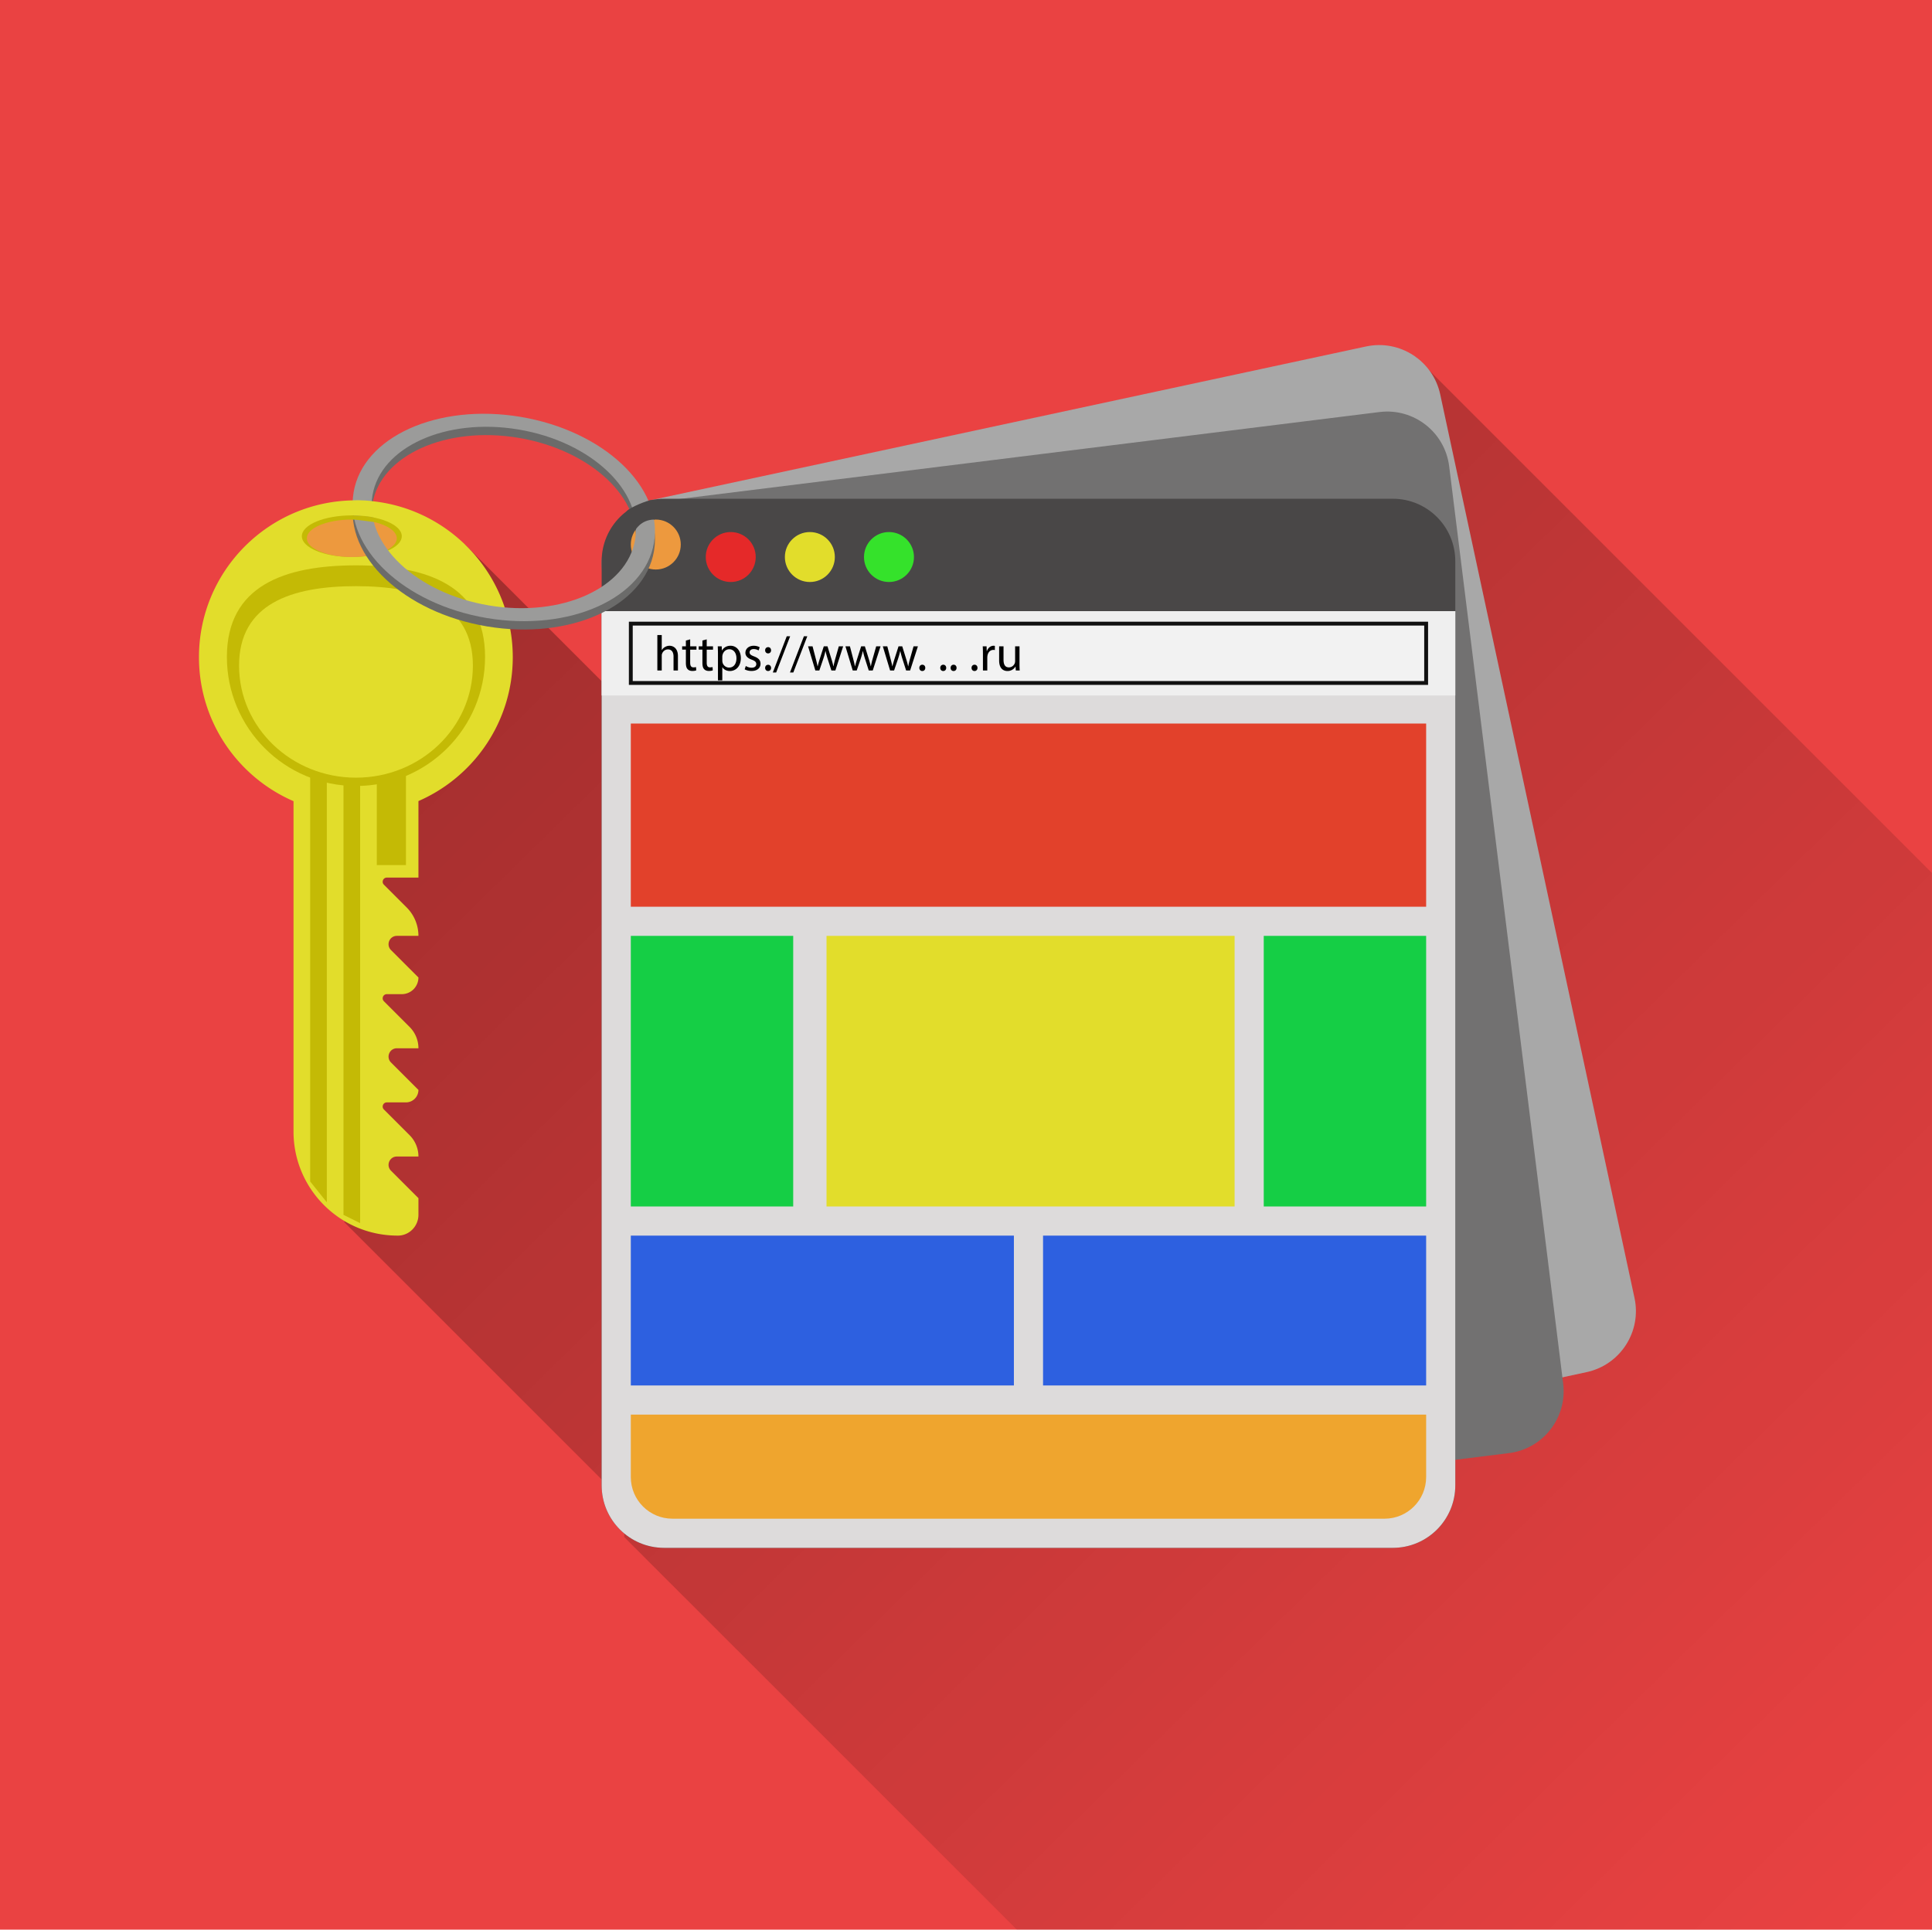 <svg id="Слой_1" xmlns="http://www.w3.org/2000/svg" viewBox="0 0 500 499.507"><style>.st4{fill:#494747}.st7{fill:#e2dd2b}.st11{fill:#ed993e}.st17{fill:#c4ba05}</style><path fill="#ea4242" d="M0-.246h500v500H0z"/><linearGradient id="SVGID_1_" gradientUnits="userSpaceOnUse" x1="-46.066" y1="449.381" x2="270.536" y2="126.809" gradientTransform="matrix(1.12 0 0 -1.12 199.88 629.32)"><stop offset="0" stop-opacity=".3"/><stop offset="1" stop-opacity="0"/></linearGradient><path d="M369.084 200.135H179.511l-59.175-59.176-31.213 33.407v142.022l72.431 72.432v9.08l101.607 101.607h236.813V225.965L366.426 92.417l2.658 107.718z" fill="url(#SVGID_1_)"/><path d="M410.603 355.193l-184.377 39.636c-8.728 1.876-17.325-3.678-19.202-12.406l-50.281-233.897c-1.877-8.728 3.678-17.324 12.406-19.202l184.377-39.636c8.728-1.876 17.325 3.678 19.202 12.406l50.281 233.896c1.877 8.729-3.677 17.325-12.406 19.203z" fill="#a8a8a8"/><path d="M390.496 376.156l-187.15 23.255c-8.86 1.102-16.934-5.189-18.035-14.048l-29.5-237.415c-1.1-8.859 5.19-16.934 14.049-18.034l187.15-23.255c8.86-1.101 16.934 5.189 18.035 14.048l29.5 237.415c1.1 8.86-5.19 16.933-14.049 18.034z" fill="#727171"/><path class="st4" d="M360.463 400.674h-188.59c-8.927 0-16.165-7.237-16.165-16.165V145.27c0-8.927 7.238-16.165 16.165-16.165h188.59c8.927 0 16.165 7.238 16.165 16.165v239.24c0 8.928-7.238 16.165-16.165 16.165z"/><path d="M360.463 400.674h-188.59c-8.927 0-16.165-7.237-16.165-16.165V158.201h220.92V384.51c0 8.928-7.238 16.165-16.165 16.165z" fill="#dddbdb"/><circle cx="189.115" cy="144.192" r="6.466" fill="#e52929"/><circle class="st7" cx="209.591" cy="144.192" r="6.466"/><circle cx="230.066" cy="144.192" r="6.466" fill="#35e22b"/><path fill="#efefef" d="M155.708 158.201h220.92v21.829h-220.92z"/><path fill="#f2f2f2" stroke="#111" stroke-miterlimit="10" d="M163.252 161.434h205.833v15.363H163.252z"/><circle class="st11" cx="169.718" cy="140.959" r="6.466"/><path fill="none" d="M163.252 161.434h65.378v15.087h-65.378z"/><path d="M170.122 164.382h1.138v3.903h.026c.18-.323.465-.607.813-.8a2.342 2.342 0 0 1 1.164-.324c.84 0 2.185.516 2.185 2.675v3.722h-1.138v-3.593c0-1.009-.376-1.861-1.448-1.861-.737 0-1.318.516-1.525 1.137-.064.155-.077.323-.077.543v3.774h-1.138v-9.176zm8.496 1.124v1.796h1.628v.865h-1.628v3.373c0 .776.22 1.215.854 1.215.297 0 .516-.039.659-.078l.052.854c-.22.09-.57.155-1.009.155-.53 0-.957-.168-1.228-.478-.324-.337-.44-.893-.44-1.629v-3.413h-.969v-.865h.969v-1.5l1.112-.295zm4.28 0v1.796h1.629v.865h-1.629v3.373c0 .776.22 1.215.854 1.215.297 0 .516-.039.658-.078l.052.854c-.22.09-.569.155-1.009.155-.53 0-.957-.168-1.228-.478-.323-.337-.44-.893-.44-1.629v-3.413h-.967v-.865h.968v-1.5l1.112-.295zm2.91 3.838c0-.802-.026-1.447-.052-2.042h1.02l.053 1.072h.026c.464-.763 1.201-1.214 2.223-1.214 1.512 0 2.649 1.279 2.649 3.179 0 2.249-1.37 3.36-2.844 3.36-.828 0-1.55-.362-1.926-.983h-.026v3.4h-1.124v-6.772h.001zm1.125 1.667c0 .168.026.324.052.466.207.789.892 1.33 1.706 1.33 1.201 0 1.9-.98 1.9-2.416 0-1.254-.659-2.327-1.861-2.327-.776 0-1.5.556-1.72 1.408-.038.143-.077.31-.077.466v1.073zm6.078 1.383c.336.22.93.453 1.5.453.828 0 1.215-.414 1.215-.93 0-.544-.323-.841-1.163-1.151-1.125-.401-1.654-1.02-1.654-1.77 0-1.009.815-1.836 2.158-1.836.634 0 1.19.18 1.538.387l-.284.827a2.434 2.434 0 0 0-1.28-.36c-.672 0-1.047.387-1.047.853 0 .516.375.749 1.189 1.06 1.086.413 1.64.956 1.64 1.886 0 1.1-.851 1.874-2.339 1.874-.685 0-1.318-.168-1.757-.427l.284-.866zm5.006-4.057c0-.479.323-.815.775-.815s.75.336.763.815c0 .451-.297.801-.776.801-.453 0-.762-.35-.762-.801zm0 4.561c0-.478.323-.813.775-.813s.75.336.763.813c0 .453-.297.802-.776.802-.453 0-.762-.349-.762-.802zm1.99 1.176l3.606-9.37h.878l-3.617 9.37h-.867zm4.437 0l3.606-9.37h.878l-3.617 9.37h-.867zm5.843-6.772l.828 3.18c.18.696.349 1.344.465 1.99h.04c.141-.634.348-1.305.555-1.978l1.022-3.192h.956l.97 3.127c.232.75.413 1.409.556 2.043h.037c.105-.634.272-1.294.479-2.03l.891-3.14h1.125l-2.016 6.256h-1.035l-.956-2.986c-.22-.698-.4-1.318-.556-2.055h-.026a18.964 18.964 0 0 1-.567 2.068l-1.01 2.972h-1.034l-1.887-6.256h1.163v.001zm9.673 0l.828 3.18c.18.696.349 1.344.466 1.99h.038c.142-.634.35-1.305.556-1.978l1.022-3.192h.956l.97 3.127c.232.75.413 1.409.556 2.043h.038c.104-.634.271-1.294.478-2.03l.891-3.14h1.125l-2.016 6.256h-1.035l-.956-2.986c-.22-.698-.4-1.318-.557-2.055h-.024c-.156.749-.35 1.395-.568 2.068l-1.01 2.972h-1.034l-1.887-6.256h1.163v.001zm9.673 0l.828 3.18c.18.696.349 1.344.465 1.99h.04c.141-.634.348-1.305.555-1.978l1.022-3.192h.956l.97 3.127c.232.75.414 1.409.556 2.043h.037c.105-.634.272-1.294.479-2.03l.891-3.14h1.125l-2.016 6.256h-1.035l-.955-2.986a21.007 21.007 0 0 1-.557-2.055h-.025c-.156.749-.35 1.395-.568 2.068l-1.009 2.972h-1.035l-1.887-6.256h1.163v.001zm8.291 5.583c0-.478.323-.814.774-.814.453 0 .763.336.763.814 0 .466-.296.814-.775.814-.453.001-.762-.348-.762-.814zm5.417 0c0-.478.323-.814.775-.814s.763.336.763.814c0 .466-.297.814-.776.814-.453.001-.762-.348-.762-.814zm2.678 0c0-.478.323-.814.775-.814s.763.336.763.814c0 .466-.297.814-.776.814-.453.001-.762-.348-.762-.814zm5.417 0c0-.478.324-.814.775-.814.453 0 .763.336.763.814 0 .466-.296.814-.776.814-.452.001-.762-.348-.762-.814zm2.948-3.631c0-.737-.014-1.37-.053-1.952h.996l.039 1.228h.051c.285-.84.97-1.37 1.732-1.37.13 0 .22.013.323.039v1.073a1.71 1.71 0 0 0-.388-.039c-.8 0-1.37.608-1.524 1.46a3.322 3.322 0 0 0-.052.53v3.335h-1.124v-4.304zm9.464 2.598c0 .647.014 1.214.053 1.706h-1.01l-.065-1.02h-.025a2.354 2.354 0 0 1-2.068 1.162c-.983 0-2.158-.542-2.158-2.74v-3.657h1.137v3.464c0 1.19.362 1.99 1.396 1.99.762 0 1.292-.53 1.5-1.033a1.64 1.64 0 0 0 .104-.582v-3.839h1.137v4.549h-.001z"/><path fill="#e2412b" d="M163.252 187.298h205.833v47.417H163.252z"/><path d="M358.308 393.13h-184.28c-5.952 0-10.776-4.824-10.776-10.776v-16.165h205.832v16.165c0 5.952-4.824 10.777-10.776 10.777z" fill="#efa52e"/><path class="st7" d="M213.902 242.259h105.61v70.048h-105.61z"/><path d="M163.252 242.259h42.029v70.048h-42.029zm163.804 0h42.029v70.048h-42.029z" fill="#15ce45"/><path d="M163.252 319.85h99.144v38.796h-99.144zm106.688 0h99.144v38.796H269.94z" fill="#2d60e0"/><path class="st7" d="M132.704 170.124c0-22.426-18.18-40.606-40.606-40.606s-40.606 18.18-40.606 40.606c0 16.691 10.073 31.023 24.47 37.266v85.518c0 14.91 12.11 26.99 27.03 26.942 2.94-.01 5.3-2.449 5.3-5.388v-4.311l-7.098-7.098c-1.358-1.357-.397-3.679 1.524-3.679h5.573a7.8 7.8 0 0 0-2.286-5.518l-6.65-6.652c-.68-.679-.2-1.84.761-1.84h4.942a3.233 3.233 0 0 0 3.233-3.232l-7.097-7.098c-1.358-1.357-.397-3.679 1.524-3.679h5.573a7.8 7.8 0 0 0-2.286-5.518l-6.65-6.652c-.68-.679-.2-1.84.761-1.84h3.865a4.31 4.31 0 0 0 4.31-4.31l-7.097-7.097c-1.358-1.358-.397-3.68 1.524-3.68h5.573c0-2.76-1.096-5.406-3.047-7.358l-5.889-5.888c-.679-.679-.198-1.84.762-1.84h8.174v-19.807c14.365-6.256 24.413-20.571 24.413-37.24z"/><path class="st17" d="M58.719 170.055c0-18.45 14.957-23.708 33.407-23.708s33.408 5.258 33.408 23.708-14.957 33.408-33.408 33.408-33.407-14.957-33.407-33.408z"/><path class="st17" d="M84.583 311.229l-4.31-5.389V193.764h4.31zm8.621 5.388l-4.31-2.136V199.152h4.31zm4.311-120.698h7.544v28.019h-7.544z"/><path class="st7" d="M61.871 172.312c0-16.014 13.546-20.577 30.255-20.577s30.256 4.564 30.256 20.577c0 16.014-13.547 28.996-30.256 28.996s-30.255-12.982-30.255-28.996z"/><ellipse class="st17" cx="91.049" cy="138.803" rx="12.932" ry="5.388"/><ellipse class="st11" cx="91.049" cy="139.342" rx="11.639" ry="4.849"/><path d="M134.745 110.07c-21.469-3.597-40.825 5.146-43.234 19.527-2.41 14.381 13.042 28.956 34.51 32.552 21.469 3.596 40.826-5.146 43.234-19.527 2.41-14.382-13.04-28.956-34.51-32.552zm29.635 31.735c-2.107 12.577-19.036 20.223-37.812 17.077s-32.289-15.89-30.18-28.468c2.106-12.578 19.035-20.223 37.811-17.078 18.775 3.146 32.288 15.891 30.181 28.469z" fill="#6b6b6a"/><path d="M134.745 107.915c-21.469-3.598-40.825 5.145-43.234 19.527-2.41 14.381 13.042 28.955 34.51 32.551 21.469 3.597 40.826-5.145 43.234-19.527 2.41-14.381-13.04-28.955-34.51-32.551zm29.635 31.734c-2.107 12.578-19.036 20.224-37.812 17.078s-32.289-15.891-30.18-28.468c2.106-12.578 19.035-20.224 37.811-17.078 18.775 3.146 32.288 15.891 30.181 28.468z" fill="#9b9b9a"/><path class="st7" d="M91.285 129.527s2.288-.174 5.336.241l.07 4.186c.055-.05-4.446-.55-5.642-.539-1.078.01.236-3.888.236-3.888z"/><path class="st17" d="M91.137 134.493l-.088-1.078c.09.002 3.948.04 5.74.558l.125 1.18s-4.61-.66-5.777-.66z"/><path class="st4" d="M164.394 137.29s1.417-2.797 4.987-2.797l-.782-5.057c-1.057.086-5.415 1.82-6.313 2.817-1.014 1.317 2.108 5.037 2.108 5.037z"/></svg>